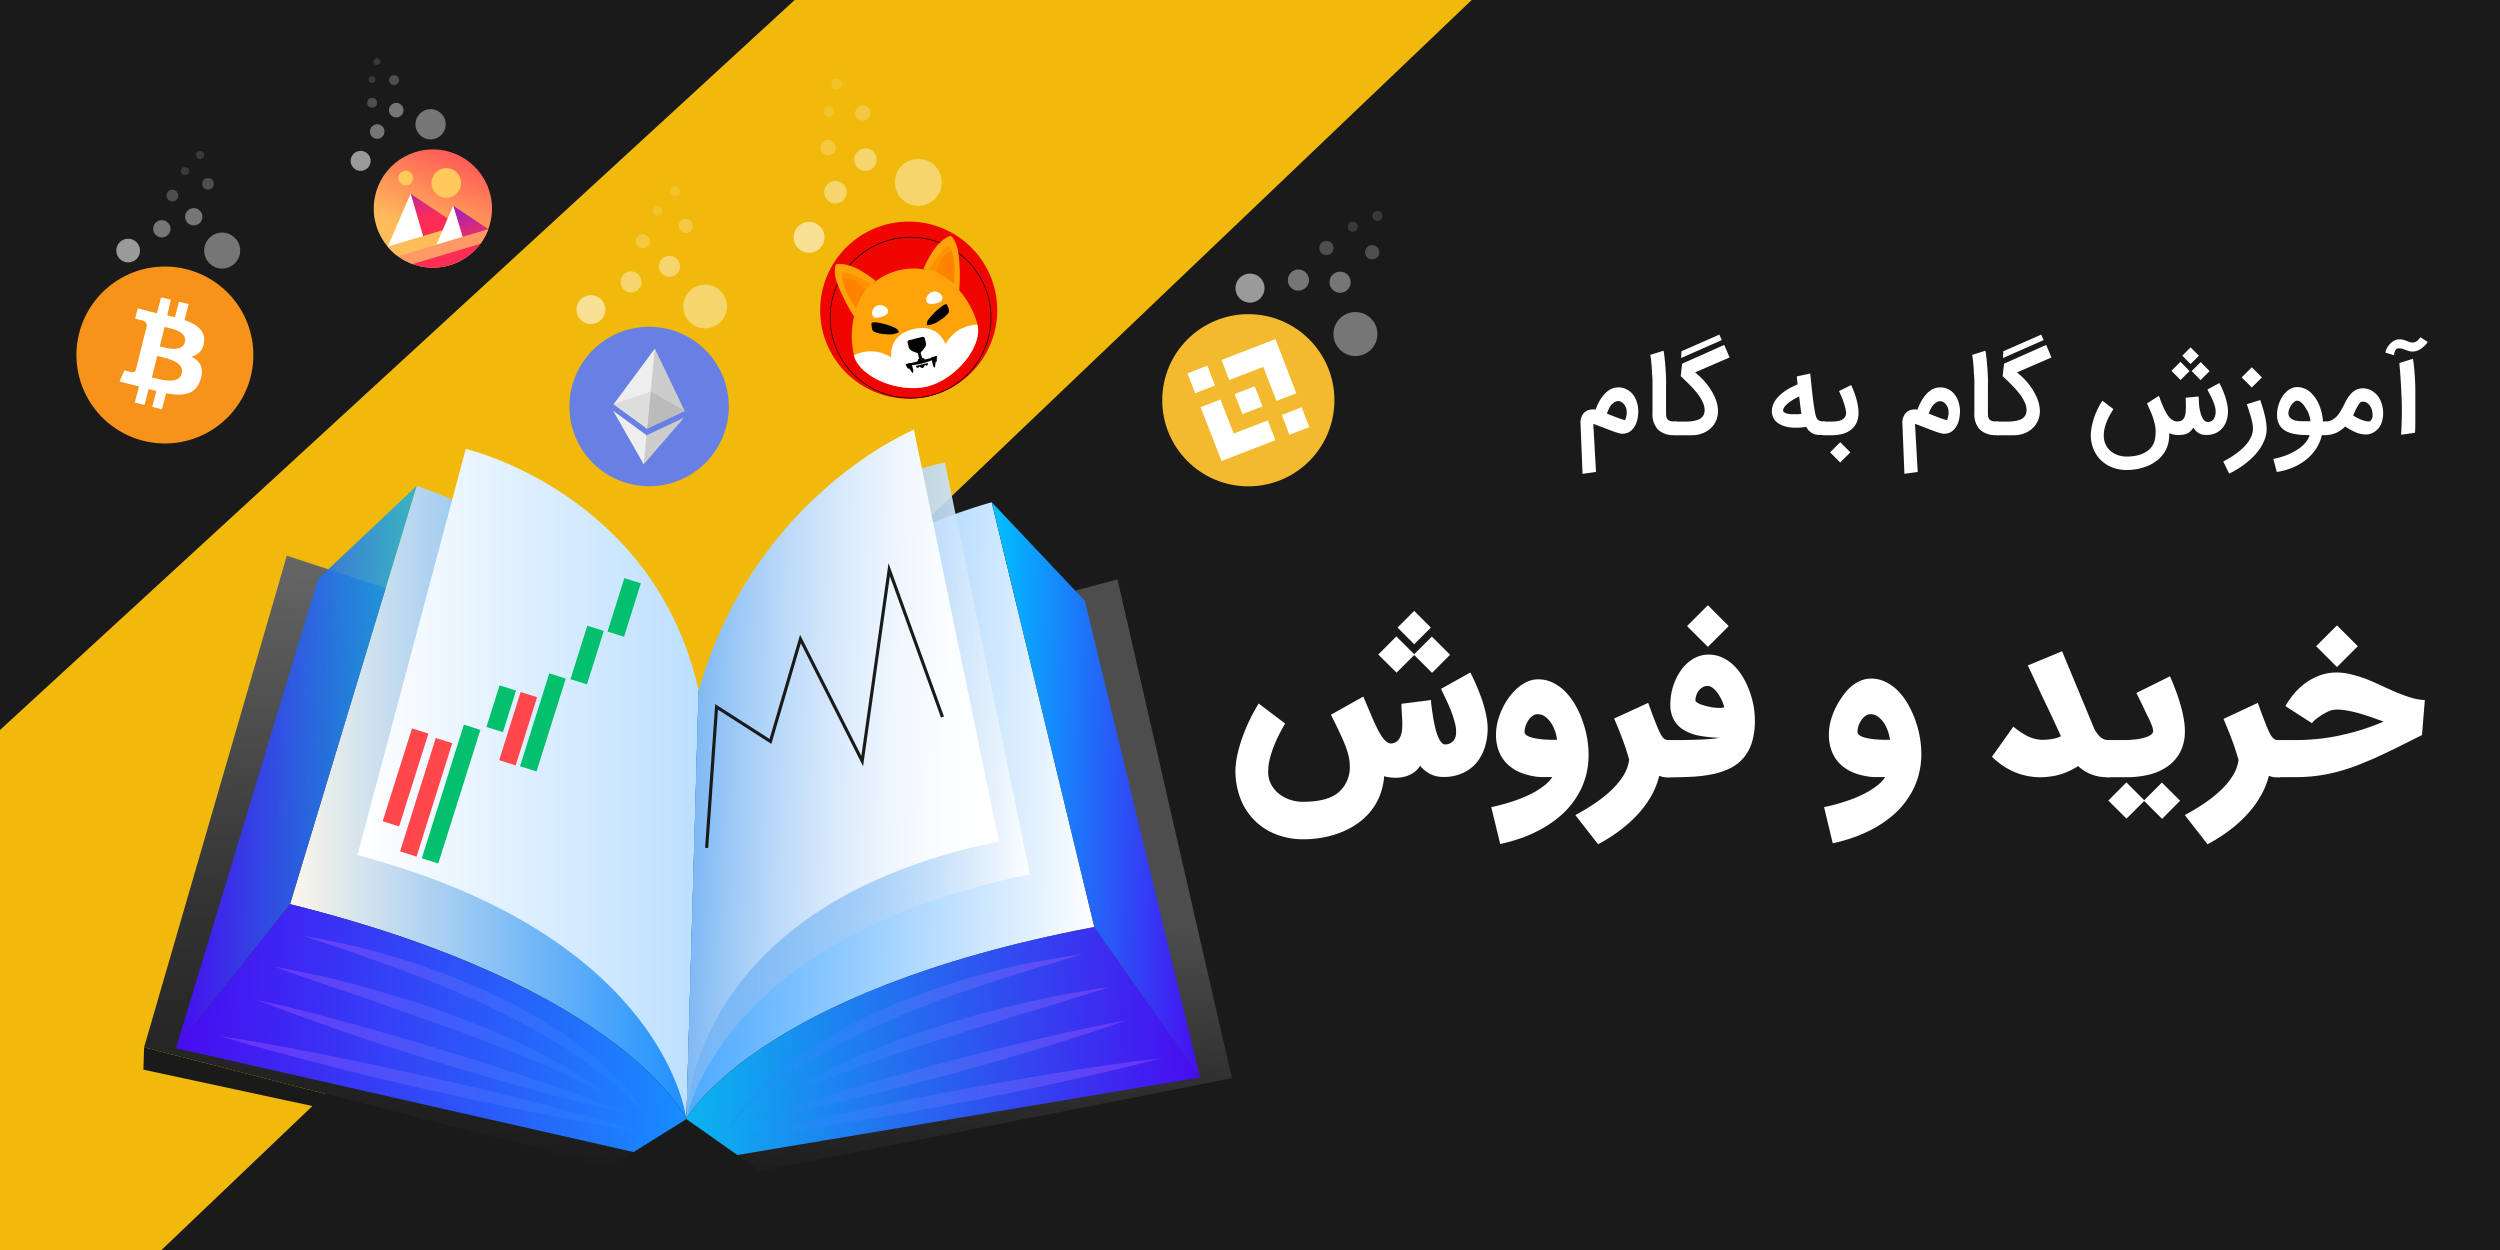 <svg xmlns="http://www.w3.org/2000/svg" xmlns:xlink="http://www.w3.org/1999/xlink" viewBox="0 0 600 300"><defs><style>.cls-1{isolation:isolate;}.cls-2{fill:#f0b90b;}.cls-3{fill:#ef0601;}.cls-4{fill:#fea309;}.cls-5{fill:#fefefe;}.cls-6{fill:#010000;}.cls-7{fill:#fe8300;}.cls-8{fill:#fe9200;}.cls-10,.cls-11,.cls-12,.cls-19,.cls-45,.cls-9{fill:#fff;}.cls-9{opacity:0.56;}.cls-10{opacity:0.4;}.cls-11{opacity:0.23;}.cls-12{opacity:0.14;}.cls-13{fill:#687fe3;}.cls-14{fill:#ccc;}.cls-15{fill:#eee;}.cls-16{fill:#bbb;}.cls-17{fill:#ddd;}.cls-18{fill:#1a1a1a;}.cls-20{fill:url(#linear-gradient);}.cls-21{fill:url(#linear-gradient-2);}.cls-22{fill:url(#linear-gradient-3);}.cls-23{fill:url(#linear-gradient-4);}.cls-24{fill:url(#linear-gradient-5);}.cls-25{fill:url(#linear-gradient-6);}.cls-26{fill:url(#linear-gradient-7);}.cls-27{fill:url(#linear-gradient-8);}.cls-28{fill:url(#linear-gradient-9);}.cls-29{fill:url(#linear-gradient-10);}.cls-30{fill:url(#linear-gradient-11);}.cls-31,.cls-32,.cls-33,.cls-34,.cls-35,.cls-36,.cls-37,.cls-38{opacity:0.3;mix-blend-mode:multiply;}.cls-31{fill:url(#Degradado_sin_nombre_2);}.cls-32{fill:url(#Degradado_sin_nombre_2-2);}.cls-33{fill:url(#Degradado_sin_nombre_2-3);}.cls-34{fill:url(#Degradado_sin_nombre_2-4);}.cls-35{fill:url(#Degradado_sin_nombre_2-5);}.cls-36{fill:url(#Degradado_sin_nombre_2-6);}.cls-37{fill:url(#Degradado_sin_nombre_2-7);}.cls-38{fill:url(#Degradado_sin_nombre_2-8);}.cls-39{fill:#ff474c;}.cls-40{fill:#02c06e;}.cls-41{fill:#f7931a;}.cls-42{fill:#f3ba2f;}.cls-43{fill:url(#linear-gradient-12);}.cls-44,.cls-45,.cls-46,.cls-47,.cls-48,.cls-49{fill-rule:evenodd;}.cls-44{fill:url(#linear-gradient-13);}.cls-46{fill:#fc9965;}.cls-47{fill:#ff2d55;}.cls-48{fill:url(#linear-gradient-14);}.cls-49{fill:#ffbc5b;}.cls-50{fill:#ffc95b;}.cls-51{fill:none;stroke:#1a1a1a;stroke-miterlimit:10;stroke-width:0.76px;}</style><linearGradient id="linear-gradient" x1="717.17" y1="-45.41" x2="717.17" y2="-193.95" gradientTransform="translate(-619.15 307.89) rotate(1.62)" gradientUnits="userSpaceOnUse"><stop offset="0" stop-color="#1a1a1a"/><stop offset="0.44" stop-color="#333"/><stop offset="1" stop-color="#666"/></linearGradient><linearGradient id="linear-gradient-2" x1="69.61" y1="192.59" x2="167.67" y2="192.59" gradientUnits="userSpaceOnUse"><stop offset="0" stop-color="#fdf6ea"/><stop offset="1" stop-color="#178dff"/></linearGradient><linearGradient id="linear-gradient-3" x1="860.43" y1="-101.9" x2="983.36" y2="-101.9" gradientTransform="translate(-820.55 323.38) rotate(1.63)" gradientUnits="userSpaceOnUse"><stop offset="0" stop-color="#480bf0"/><stop offset="1" stop-color="#178dff"/></linearGradient><linearGradient id="linear-gradient-4" x1="85.78" y1="188.15" x2="167.67" y2="188.15" gradientUnits="userSpaceOnUse"><stop offset="0" stop-color="#fff"/><stop offset="1" stop-color="#bcdfff"/></linearGradient><linearGradient id="linear-gradient-5" x1="860.43" y1="-164.62" x2="914.33" y2="-164.62" gradientTransform="translate(-820.55 323.38) rotate(1.63)" gradientUnits="userSpaceOnUse"><stop offset="0" stop-color="#480bf0"/><stop offset="1" stop-color="#0bb3f0" stop-opacity="0.8"/></linearGradient><linearGradient id="linear-gradient-6" x1="847.75" y1="-45.41" x2="847.75" y2="-193.91" gradientTransform="translate(-619.15 307.89) rotate(1.62)" gradientUnits="userSpaceOnUse"><stop offset="0" stop-color="#1a1a1a"/><stop offset="0.44" stop-color="#4d4d4d"/><stop offset="1" stop-color="#4d4d4d"/></linearGradient><linearGradient id="linear-gradient-7" x1="-819.81" y1="-158.46" x2="-723.26" y2="-158.46" gradientTransform="matrix(-1, -0.03, -0.03, 1, -560.58, 331.37)" gradientUnits="userSpaceOnUse"><stop offset="0" stop-color="#fff"/><stop offset="1" stop-color="#4daaff"/></linearGradient><linearGradient id="linear-gradient-8" x1="-846.19" y1="-102.49" x2="-723.26" y2="-102.49" gradientTransform="matrix(-1, -0.03, -0.03, 1, -560.58, 331.37)" gradientUnits="userSpaceOnUse"><stop offset="0" stop-color="#480bf0"/><stop offset="1" stop-color="#0bb3f0"/></linearGradient><linearGradient id="linear-gradient-9" x1="-803.99" y1="-163.06" x2="-723.26" y2="-163.06" gradientTransform="matrix(-1, -0.03, -0.03, 1, -560.58, 331.37)" gradientUnits="userSpaceOnUse"><stop offset="0" stop-color="#fff"/><stop offset="0.12" stop-color="#e7f2fd" stop-opacity="0.96"/><stop offset="0.32" stop-color="#c2defa" stop-opacity="0.9"/><stop offset="0.51" stop-color="#a6cef7" stop-opacity="0.86"/><stop offset="0.7" stop-color="#91c2f5" stop-opacity="0.83"/><stop offset="0.86" stop-color="#84bbf4" stop-opacity="0.81"/><stop offset="1" stop-color="#80b9f4" stop-opacity="0.8"/></linearGradient><linearGradient id="linear-gradient-10" x1="782.45" y1="-144.98" x2="855.53" y2="-144.98" gradientTransform="translate(-619.15 307.89) rotate(1.62)" gradientUnits="userSpaceOnUse"><stop offset="0" stop-color="#80b9f4"/><stop offset="0.11" stop-color="#9ac8f6"/><stop offset="0.29" stop-color="#bedbf9"/><stop offset="0.47" stop-color="#dbebfc"/><stop offset="0.64" stop-color="#eff6fe"/><stop offset="0.82" stop-color="#fbfdff"/><stop offset="1" stop-color="#fff"/></linearGradient><linearGradient id="linear-gradient-11" x1="-846.19" y1="-165.21" x2="-792.3" y2="-165.21" gradientTransform="matrix(-1, -0.03, -0.03, 1, -560.58, 331.37)" gradientUnits="userSpaceOnUse"><stop offset="0" stop-color="#480bf0"/><stop offset="1" stop-color="#00beff"/></linearGradient><linearGradient id="Degradado_sin_nombre_2" x1="52.1" y1="214.34" x2="108.6" y2="214.34" gradientTransform="translate(-53.81 92.14) rotate(-26.88)" gradientUnits="userSpaceOnUse"><stop offset="0" stop-color="#d766ff"/><stop offset="1" stop-color="#178dff"/></linearGradient><linearGradient id="Degradado_sin_nombre_2-2" x1="46.9" y1="213.9" x2="97.65" y2="207.3" xlink:href="#Degradado_sin_nombre_2"/><linearGradient id="Degradado_sin_nombre_2-3" x1="19.2" y1="196.42" x2="109.15" y2="245.28" xlink:href="#Degradado_sin_nombre_2"/><linearGradient id="Degradado_sin_nombre_2-4" x1="35.17" y1="216.35" x2="104.36" y2="216.35" xlink:href="#Degradado_sin_nombre_2"/><linearGradient id="Degradado_sin_nombre_2-5" x1="-349.16" y1="-2.25" x2="-292.66" y2="-2.25" gradientTransform="matrix(-0.88, -0.48, -0.48, 0.88, -64.96, 96.76)" xlink:href="#Degradado_sin_nombre_2"/><linearGradient id="Degradado_sin_nombre_2-6" x1="-354.36" y1="-2.68" x2="-303.61" y2="-9.29" gradientTransform="matrix(-0.88, -0.48, -0.48, 0.88, -64.96, 96.76)" xlink:href="#Degradado_sin_nombre_2"/><linearGradient id="Degradado_sin_nombre_2-7" x1="-382.06" y1="-20.17" x2="-292.11" y2="28.7" gradientTransform="matrix(-0.88, -0.48, -0.48, 0.88, -64.96, 96.76)" xlink:href="#Degradado_sin_nombre_2"/><linearGradient id="Degradado_sin_nombre_2-8" x1="-366.09" y1="-0.24" x2="-296.9" y2="-0.24" gradientTransform="matrix(-0.88, -0.48, -0.48, 0.88, -64.96, 96.76)" xlink:href="#Degradado_sin_nombre_2"/><linearGradient id="linear-gradient-12" x1="-260.02" y1="-786.83" x2="-260.07" y2="-786.77" gradientTransform="translate(189896.18 271798.46) rotate(-16.64) scale(400)" gradientUnits="userSpaceOnUse"><stop offset="0" stop-color="#ff2d55"/><stop offset="1" stop-color="#ffbc5b"/></linearGradient><linearGradient id="linear-gradient-13" x1="-259.07" y1="-787.37" x2="-259.07" y2="-787.3" gradientTransform="matrix(119.76, -35.8, 42.96, 143.72, 64953.88, 103928.94)" gradientUnits="userSpaceOnUse"><stop offset="0" stop-color="#a524b3"/><stop offset="1" stop-color="#ff2d55"/></linearGradient><linearGradient id="linear-gradient-14" x1="-259.67" y1="-788.18" x2="-259.67" y2="-788.1" gradientTransform="matrix(87.86, -26.26, 31.5, 105.39, 47755.37, 76296.98)" xlink:href="#linear-gradient-13"/></defs><g class="cls-1"><g id="Layer_1" data-name="Layer 1"><rect class="cls-2" width="600" height="300"/><circle class="cls-3" cx="218.09" cy="74.43" r="21.25"/><circle class="cls-3" cx="218.54" cy="76.24" r="19.39"/><path d="M213.9,57.6A19.2,19.2,0,0,1,235,86.14a19.14,19.14,0,0,1-11.82,8.74,19.22,19.22,0,0,1-23.63-21.62A19.28,19.28,0,0,1,207,60.87a18.93,18.93,0,0,1,6.9-3.27m-.05-.17a19.38,19.38,0,1,0,23.5,14.13,19.38,19.38,0,0,0-23.5-14.13Z"/><path class="cls-4" d="M222.56,92.75c-6.75,1.68-16.29-2.19-17.6-7.47A20.67,20.67,0,0,1,206.83,71a15.08,15.08,0,0,1,19.44-4.83,20.71,20.71,0,0,1,8.33,11.7C235.91,83.18,229.3,91.08,222.56,92.75Z"/><path class="cls-5" d="M222.56,92.75c6.74-1.67,13.35-9.57,12-14.85A9.54,9.54,0,0,0,230,79.27a9.69,9.69,0,0,0-3.1,3.32s-1.59-5.12-7.78-3.58-5.19,6.81-5.19,6.81a8.9,8.9,0,0,0-9-.54C206.27,90.56,215.81,94.43,222.56,92.75Z"/><path class="cls-6" d="M224.62,85.46l-1,.26a.15.15,0,0,0-.11.08l0,.06a.15.15,0,0,1-.11.08l-1.21.3c-.36.09-.47-.28-.63-.34a.8.8,0,0,0-.27,0l-.33-1.29c.48-.58,1.47-1.45,1.27-2.24l-.29-1.16a.47.47,0,0,0-.58-.35l-3.2.79a.49.49,0,0,0-.35.58l.3,1.17c.19.79,1.47,1.09,2.17,1.38l.32,1.29a.69.69,0,0,0-.24.14c-.12.12,0,.51-.4.6l-1.21.3a.23.23,0,0,1-.14,0l-.06,0a.22.22,0,0,0-.14,0l-1,.26a.09.09,0,0,0-.06.13l.5.9a.13.13,0,0,0,.14.06l.1,0a.13.13,0,0,1,.13,0l.78,1.07s.12,0,.18-.36a1.39,1.39,0,0,0,0-.35c-.08-.35-.22-.85-.28-1.07a.09.09,0,0,1,.08-.12,16.13,16.13,0,0,0,2.32-.39,18.09,18.09,0,0,0,2.23-.74.09.09,0,0,1,.13.07c.05.22.15.73.26,1.07a1.39,1.39,0,0,0,.12.33c.2.25.33.24.33.24l.19-1.32a.11.11,0,0,1,.09-.1l.1,0a.12.12,0,0,0,.09-.11l0-1A.09.09,0,0,0,224.62,85.46Z"/><path class="cls-6" d="M222.53,87.15l-1.29.32-1.29.32c-.18,0-.07.32,0,.37s.35.17.45.11.17-.27.26-.29.48.43.79.35.36-.64.54-.68.26.13.36.14.3-.22.35-.32S222.7,87.11,222.53,87.15Z"/><path class="cls-4" d="M221.64,64.51a28.76,28.76,0,0,1,2.54-4.64c2.11-2.89,4-3.28,4-3.28s1.32.9,1.83,4.06a42.62,42.62,0,0,1,.2,9.06"/><path class="cls-7" d="M228.34,60.13a3.89,3.89,0,0,1,.21.53,10,10,0,0,1,.41,2,22.38,22.38,0,0,1,.08,3.66c0,.63-.08,1.26-.12,1.92a17,17,0,0,0-4.18-2.94c.07-.28.13-.56.21-.83a9.75,9.75,0,0,1,.85-2.09A5.43,5.43,0,0,1,226.89,61,3.66,3.66,0,0,1,228.34,60.13Z"/><path class="cls-8" d="M228.34,60.13a3.83,3.83,0,0,0-1.45.86,5.38,5.38,0,0,0-1.09,1.42A10,10,0,0,0,225,64.5c-.08.28-.14.56-.21.84l-1.71-.7c-.07,0-.08-.06,0-.12.42-.67.81-1.35,1.26-2s1-1.31,1.51-1.93A8,8,0,0,1,227.57,59a.07.07,0,0,1,.09,0A3.61,3.61,0,0,1,228.34,60.13Z"/><path class="cls-4" d="M210.12,67.38a28.65,28.65,0,0,0-4.41-2.91c-3.22-1.57-5.09-1-5.09-1s-.75,1.41.28,4.44A42.77,42.77,0,0,0,205,76"/><path class="cls-7" d="M203.83,66.72a5.54,5.54,0,0,1,1.64.75,9.51,9.51,0,0,1,1.72,1.45c.21.2.4.42.59.63a16.63,16.63,0,0,0-2.32,4.56c-.35-.56-.69-1.1-1-1.64a23.29,23.29,0,0,1-1.65-3.27,10.46,10.46,0,0,1-.58-2,5.54,5.54,0,0,1-.07-.57A3.81,3.81,0,0,1,203.83,66.72Z"/><path class="cls-8" d="M202.23,65.35a.08.08,0,0,1,.08,0,7.76,7.76,0,0,1,2.33.54c.76.3,1.51.63,2.24,1s1.37.78,2.05,1.17c.06,0,.08.06,0,.13l-1.17,1.41-.59-.64a9.94,9.94,0,0,0-1.72-1.45,5.52,5.52,0,0,0-1.64-.74,3.81,3.81,0,0,0-1.68-.08A3.34,3.34,0,0,1,202.23,65.35Z"/><path class="cls-6" d="M222.66,78.06a.2.2,0,0,1-.2-.18,1.55,1.55,0,0,1,.31-1.13,15.35,15.35,0,0,1,3.55-3.43A3.6,3.6,0,0,1,227,73a.2.2,0,0,1,.23.09,3.69,3.69,0,0,1,.4.89c.21.67.14.83.14.83s-.3.93-2.34,2.16A5.55,5.55,0,0,1,222.66,78.06Z"/><path class="cls-6" d="M215.58,79.83a.21.21,0,0,0,.09-.26,1.59,1.59,0,0,0-.8-.85,15.27,15.27,0,0,0-4.75-1.37,3.29,3.29,0,0,0-.78.07.2.2,0,0,0-.17.18,4.24,4.24,0,0,0,.07,1c.13.7.27.81.27.81s.7.68,3.07.8A5.72,5.72,0,0,0,215.58,79.83Z"/><path class="cls-5" d="M222.76,72.79c.56.41,3,0,3.29-.73.59-1.28-1.09-2.35-2.18-2.07S221.57,71.92,222.76,72.79Z"/><path class="cls-5" d="M213,75.22c-.3.62-2.64,1.36-3.24.9-1.12-.86-.14-2.59.95-2.86S213.66,73.89,213,75.22Z"/><circle class="cls-9" cx="194.18" cy="56.95" r="3.71"/><circle class="cls-10" cx="220.39" cy="43.75" r="5.62"/><circle class="cls-10" cx="200.5" cy="46.14" r="2.71"/><circle class="cls-10" cx="207.71" cy="38.3" r="2.71"/><circle class="cls-11" cx="198.78" cy="35.4" r="1.83"/><circle class="cls-11" cx="207.07" cy="27.12" r="1.83"/><circle class="cls-12" cx="198.87" cy="26.77" r="1.27"/><circle class="cls-12" cx="200.79" cy="20.16" r="1.27"/><g id="Group_113" data-name="Group 113"><g id="Group_102" data-name="Group 102"><circle id="Ellipse_23" data-name="Ellipse 23" class="cls-13" cx="155.79" cy="97.56" r="19.13"/><g id="Layer_1-2" data-name="Layer 1"><g id="_1421394342400" data-name=" 1421394342400"><g id="Group_101" data-name="Group 101"><path id="Path_2619" data-name="Path 2619" class="cls-14" d="M157.16,83.67l-.25.61-1.77,18.36.18.21,9-4.22Z"/><path id="Path_2620" data-name="Path 2620" class="cls-15" d="M157.16,83.67,147.28,97l8,5.86Z"/><path id="Path_2621" data-name="Path 2621" class="cls-14" d="M155.16,104.46l-.12.12-.63,6.54.08.32,9.68-11.19Z"/><path id="Path_2622" data-name="Path 2622" class="cls-15" d="M154.49,111.44l.67-7-8-5.85Z"/><path id="Path_2623" data-name="Path 2623" class="cls-16" d="M155.31,102.85l9-4.22-8.15-4.69Z"/><path id="Path_2624" data-name="Path 2624" class="cls-17" d="M147.28,97l8,5.86.86-8.91Z"/></g></g></g></g></g><circle class="cls-9" cx="141.81" cy="74.3" r="3.47"/><circle class="cls-10" cx="169.23" cy="73.56" r="5.25"/><circle class="cls-10" cx="151.46" cy="67.67" r="2.53"/><circle class="cls-10" cx="160.68" cy="63.91" r="2.53"/><circle class="cls-11" cx="154.28" cy="57.91" r="1.71"/><circle class="cls-11" cx="164.58" cy="54.21" r="1.71"/><circle class="cls-12" cx="157.8" cy="50.65" r="1.19"/><circle class="cls-12" cx="162.05" cy="45.82" r="1.19"/><polygon class="cls-18" points="190.72 0 0 175.2 0 0 190.72 0"/><polygon class="cls-18" points="353.21 0 38.76 300 600 300 600 0 353.21 0"/><path class="cls-19" d="M379.81,113.72l-.49-12.15c0-.06,0-.19,0-.4a2.57,2.57,0,0,1,.12-.72,3.93,3.93,0,0,1,.35-.85,2.56,2.56,0,0,1,.69-.79,2.15,2.15,0,0,1,.46-.29,3.18,3.18,0,0,1,.64-.19,5.35,5.35,0,0,1,.7-.07,2.56,2.56,0,0,1,.64.07c.16-.4.33-.82.53-1.25a11.38,11.38,0,0,1,.67-1.24,9.27,9.27,0,0,1,.83-1.12,5.72,5.72,0,0,1,1-.92,3.93,3.93,0,0,1,1.14-.61,3.53,3.53,0,0,1,1.23-.21h.08a4.1,4.1,0,0,1,2.07.51A4.48,4.48,0,0,1,392,94.8a5.94,5.94,0,0,1,.89,1.86,7.59,7.59,0,0,1,.3,2.12,10.75,10.75,0,0,1-.17,1.63,6.6,6.6,0,0,1-.52,1.61,4.59,4.59,0,0,1-1,1.3,2.72,2.72,0,0,1-1.44.7,1.11,1.11,0,0,1-.43.07,5.07,5.07,0,0,1-.54,0,7.37,7.37,0,0,1-1-.26c-.44-.13-.92-.3-1.43-.49l-1.52-.58-1.48-.57c-.47-.18-.89-.34-1.27-.45l.65,11.52ZM386.2,98q-.17.32-.3.63l-.26.61,1,.42,1.18.46c.4.15.8.3,1.19.43a8.84,8.84,0,0,0,1,.29,1.71,1.71,0,0,0,.17-.4,4.58,4.58,0,0,0,.14-.53,4.85,4.85,0,0,0,.09-.55,4.4,4.4,0,0,0,0-.48,2.76,2.76,0,0,0-.19-1.05,3.06,3.06,0,0,0-.49-.85,2.78,2.78,0,0,0-.69-.56,1.59,1.59,0,0,0-.7-.16h-.09a1.87,1.87,0,0,0-.42.11,2.65,2.65,0,0,0-.56.31,3.48,3.48,0,0,0-.59.53A3.09,3.09,0,0,0,386.2,98Z"/><path class="cls-19" d="M402.37,104.43h-.51a5.37,5.37,0,0,1-3.91-1.3,5.25,5.25,0,0,1-1.35-3.91c0-.27,0-.72,0-1.34s0-1.38,0-2.28c0-.53,0-1.11,0-1.72s0-1.24,0-1.88,0-1.28-.07-1.92-.07-1.26-.11-1.85-.09-1.16-.15-1.68-.13-1-.2-1.38l3.18-1c.1.49.18,1.09.26,1.8s.14,1.46.2,2.26.11,1.63.14,2.46,0,1.62,0,2.36c0,.45,0,.92,0,1.43s0,.94,0,1.32,0,.63,0,.91,0,.56,0,.82,0,.52,0,.78v1a3.35,3.35,0,0,0,.09.81,1.33,1.33,0,0,0,.34.59,1.39,1.39,0,0,0,.62.34,3.72,3.72,0,0,0,.87.1h.57Z"/><path class="cls-19" d="M401.86,101.18h2.88q.66,0,1.29-.09a7.25,7.25,0,0,0,1.18-.25,3.07,3.07,0,0,0,1-.47,2.2,2.2,0,0,0,.66-.79,2.6,2.6,0,0,0,.24-1.17,4.42,4.42,0,0,0-.45-1.88,10.26,10.26,0,0,0-1.22-2,21.76,21.76,0,0,0-1.82-2.07c-.7-.72-1.45-1.44-2.25-2.18l.34-3,10.11-4.5,1.28,3-8.28,3.59c.38.32.76.66,1.14,1s.76.75,1.15,1.18a16.33,16.33,0,0,1,1.49,2,13.63,13.63,0,0,1,1,1.88,10.21,10.21,0,0,1,.55,1.71,7.56,7.56,0,0,1,.17,1.49,5.54,5.54,0,0,1-1.86,4.25,6.17,6.17,0,0,1-2,1.17,6.93,6.93,0,0,1-2.36.41h-4.23Zm11.36-19.56-9.75,4.3.08-1.62,9.1-4Z"/><path class="cls-19" d="M430.86,102.65a10.2,10.2,0,0,1-1.35-.09,6.82,6.82,0,0,1-2.47-.8,3.87,3.87,0,0,1-.94-.76,3.46,3.46,0,0,1-.85-2.35,4,4,0,0,1,.28-1.5,5.16,5.16,0,0,1,.75-1.33,7,7,0,0,1,1.09-1.16,11.37,11.37,0,0,1,1.31-1,13.74,13.74,0,0,1,1.39-.79c.47-.23.91-.43,1.34-.6l-.17-1.93,3.22-.69c0,.08,0,.24.05.5s.06.57.09.92.08.74.12,1.14.09.78.12,1.13.07.66.1.92,0,.41.05.47c.13,1.09.24,2,.35,2.66s.2,1.23.27,1.63a6.87,6.87,0,0,0,.2.85l.12.33a2,2,0,0,0,.29.46,1.33,1.33,0,0,0,.38.29,1.9,1.9,0,0,0,.51.15,4.65,4.65,0,0,0,.69.05h.25v3.25h-.25l-1.27,0a4.71,4.71,0,0,1-1.13-.22,3.27,3.27,0,0,1-1-.58,3.93,3.93,0,0,1-.91-1.14c-.49.07-.94.12-1.36.15S431.27,102.65,430.86,102.65Zm1.48-3.34c0-.23-.09-.5-.13-.81s-.09-.66-.13-1-.09-.75-.13-1.14l-.15-1.2a6.94,6.94,0,0,0-.73.36,9,9,0,0,0-.84.48c-.29.18-.57.37-.85.58a6.63,6.63,0,0,0-.73.63,3.67,3.67,0,0,0-.51.66,1.25,1.25,0,0,0-.2.63.55.55,0,0,0,.28.47,2.38,2.38,0,0,0,.7.29,6.45,6.45,0,0,0,.93.15c.33,0,.64,0,.94,0s.54,0,.81,0Z"/><path class="cls-19" d="M437.54,101.18h2c.4,0,.81,0,1.23-.07a4.35,4.35,0,0,0,1.13-.29,2.06,2.06,0,0,0,.83-.65,1.75,1.75,0,0,0,.33-1.11,4.64,4.64,0,0,0-.14-.93c-.09-.4-.22-.84-.37-1.32s-.33-1-.54-1.5-.43-1-.65-1.45l2.93-1.45c.21.49.42,1,.64,1.54s.4,1.1.56,1.67a15.26,15.26,0,0,1,.4,1.72,9.91,9.91,0,0,1,.15,1.69,5.76,5.76,0,0,1-.48,2.45,4.34,4.34,0,0,1-1.35,1.67,5.7,5.7,0,0,1-2.06,1,10.39,10.39,0,0,1-2.64.31h-2Zm6.55,7.38L441.65,111l-2.43-2.44,2.43-2.43Z"/><path class="cls-19" d="M457.06,113.72l-.49-12.15c0-.06,0-.19,0-.4a2.57,2.57,0,0,1,.12-.72,3.93,3.93,0,0,1,.35-.85,2.56,2.56,0,0,1,.69-.79,2.15,2.15,0,0,1,.46-.29,3.18,3.18,0,0,1,.64-.19,5.35,5.35,0,0,1,.7-.07,2.56,2.56,0,0,1,.64.07c.16-.4.33-.82.53-1.25a11.38,11.38,0,0,1,.67-1.24,9.27,9.27,0,0,1,.83-1.12,5.72,5.72,0,0,1,1-.92,3.93,3.93,0,0,1,1.14-.61,3.53,3.53,0,0,1,1.23-.21h.08a4.1,4.1,0,0,1,2.07.51,4.48,4.48,0,0,1,1.49,1.31,5.94,5.94,0,0,1,.89,1.86,7.59,7.59,0,0,1,.3,2.12,10.75,10.75,0,0,1-.17,1.63,6.6,6.6,0,0,1-.52,1.61,4.59,4.59,0,0,1-1,1.3,2.72,2.72,0,0,1-1.44.7,1.11,1.11,0,0,1-.43.07,5.07,5.07,0,0,1-.54,0,7.37,7.37,0,0,1-1-.26c-.44-.13-.92-.3-1.43-.49l-1.52-.58-1.48-.57c-.47-.18-.89-.34-1.27-.45l.65,11.52ZM463.45,98q-.17.32-.3.63l-.26.61,1,.42,1.18.46c.4.15.8.3,1.19.43a8.84,8.84,0,0,0,1,.29,1.71,1.71,0,0,0,.17-.4,4.58,4.58,0,0,0,.14-.53,4.85,4.85,0,0,0,.09-.55,4.4,4.4,0,0,0,0-.48,2.76,2.76,0,0,0-.19-1.05A3.06,3.06,0,0,0,467,97a2.78,2.78,0,0,0-.69-.56,1.59,1.59,0,0,0-.7-.16h-.09a1.87,1.87,0,0,0-.42.11,2.65,2.65,0,0,0-.56.31,3.48,3.48,0,0,0-.59.53A3.09,3.09,0,0,0,463.45,98Z"/><path class="cls-19" d="M479.62,104.43h-.51a5.37,5.37,0,0,1-3.91-1.3,5.25,5.25,0,0,1-1.35-3.91c0-.27,0-.72,0-1.34s0-1.38,0-2.28c0-.53,0-1.11,0-1.72s0-1.24,0-1.88,0-1.28-.07-1.92-.07-1.26-.11-1.85-.09-1.16-.15-1.68-.13-1-.2-1.38l3.18-1c.1.49.18,1.09.26,1.8s.14,1.46.2,2.26.11,1.63.14,2.46,0,1.62,0,2.36c0,.45,0,.92,0,1.43s0,.94,0,1.32,0,.63,0,.91,0,.56,0,.82,0,.52,0,.78v1a3.35,3.35,0,0,0,.09.81,1.33,1.33,0,0,0,.34.59,1.39,1.39,0,0,0,.62.34,3.72,3.72,0,0,0,.87.1h.57Z"/><path class="cls-19" d="M479.11,101.18H482q.66,0,1.29-.09a7.48,7.48,0,0,0,1.18-.25,3.07,3.07,0,0,0,1-.47,2.31,2.31,0,0,0,.66-.79,2.6,2.6,0,0,0,.24-1.17,4.42,4.42,0,0,0-.45-1.88,10.26,10.26,0,0,0-1.22-2,21.76,21.76,0,0,0-1.82-2.07c-.7-.72-1.45-1.44-2.25-2.18l.34-3,10.11-4.5,1.28,3-8.28,3.59c.38.32.76.66,1.14,1s.76.75,1.15,1.18a15.22,15.22,0,0,1,1.48,2,12.72,12.72,0,0,1,1,1.88,9.29,9.29,0,0,1,.54,1.71,6.93,6.93,0,0,1,.18,1.49,5.63,5.63,0,0,1-1.86,4.25,6.28,6.28,0,0,1-2,1.17,6.93,6.93,0,0,1-2.36.41h-4.23Zm11.36-19.56-9.75,4.3.08-1.62,9.1-4Z"/><path class="cls-19" d="M532.64,91.93l.26.5c.13.24.26.53.42.88s.31.73.47,1.16a13.54,13.54,0,0,1,.45,1.36,13.15,13.15,0,0,1,.34,1.47,8.3,8.3,0,0,1,.13,1.48,6.79,6.79,0,0,1-.35,2.19,5,5,0,0,1-1,1.78,4.56,4.56,0,0,1-1.6,1.2,5.16,5.16,0,0,1-2.21.44,4.15,4.15,0,0,1-1.1-.13,3.21,3.21,0,0,1-.86-.38,3,3,0,0,1-.67-.56,3.8,3.8,0,0,1-.5-.69q-.28.39-.57.72a3.18,3.18,0,0,1-.69.57,3.84,3.84,0,0,1-1,.36,6.67,6.67,0,0,1-1.36.12,4.84,4.84,0,0,1-1.27-.14,4.69,4.69,0,0,1-.92-.31c0,.17,0,.34,0,.51a8.14,8.14,0,0,1-.35,2.37,7.12,7.12,0,0,1-1.05,2.12,8.15,8.15,0,0,1-1.71,1.71,9.63,9.63,0,0,1-2.15,1.2,13,13,0,0,1-2.42.71,14.52,14.52,0,0,1-2.53.23,9.39,9.39,0,0,1-3.44-.61,8.22,8.22,0,0,1-2.72-1.73,7.77,7.77,0,0,1-1.8-2.67,9,9,0,0,1-.65-3.45,12.5,12.5,0,0,1,.29-2.24,16.45,16.45,0,0,1,.63-2.21,18.42,18.42,0,0,1,.87-2,14.89,14.89,0,0,1,1-1.71l2.63,2c-.3.47-.58,1-.86,1.47s-.52,1-.74,1.56a11.7,11.7,0,0,0-.51,1.62,7.17,7.17,0,0,0-.19,1.66v.19a4.71,4.71,0,0,0,1.46,3.4,5.25,5.25,0,0,0,1.75,1.09,6.06,6.06,0,0,0,2.26.4,11.07,11.07,0,0,0,2.48-.25,6.93,6.93,0,0,0,1.94-.73,5.05,5.05,0,0,0,1.4-1.11,4.44,4.44,0,0,0,.82-1.43,7.62,7.62,0,0,0,.33-2.2c0-.05,0-.28,0-.69a8.76,8.76,0,0,0-.3-1.76,15.87,15.87,0,0,0-.76-2.3c-.33-.76-.67-1.52-1-2.28L518.13,95c.12.31.26.68.42,1.12s.35.9.55,1.37a13.12,13.12,0,0,0,.69,1.41,6.82,6.82,0,0,0,.82,1.22,3.29,3.29,0,0,0,1,.8,1.5,1.5,0,0,0,.79.22,1.24,1.24,0,0,0,.33,0,1.58,1.58,0,0,0,1-.32,2,2,0,0,0,.58-.79,4.09,4.09,0,0,0,.26-1.12c0-.42.05-.85.05-1.3l-.06-2.15,3.11-.31.08,1.49q0,.3.06.75c0,.31.09.63.16,1a10.26,10.26,0,0,0,.25,1,4.4,4.4,0,0,0,.38.93,2.47,2.47,0,0,0,.53.68,1,1,0,0,0,.69.26,1.67,1.67,0,0,0,1.46-.67,3.39,3.39,0,0,0,.47-1.94,4,4,0,0,0-.16-1.07,9.3,9.3,0,0,0-.43-1.25c-.18-.44-.39-.9-.64-1.38s-.49-1-.76-1.46Zm-7.15-2.88-2.16,2.16L521.15,89l2.16-2.17Zm-1.75-3.68,2-2,2,2-2,2Zm6.55,3.69-2.16,2.17L526,89.05l2.16-2.16Z"/><path class="cls-19" d="M542.46,96c.17.54.35,1.09.53,1.67s.35,1.17.5,1.76.26,1.19.36,1.77a11.52,11.52,0,0,1,.14,1.73,7.26,7.26,0,0,1-.35,2.22,10,10,0,0,1-1,2.1,12.55,12.55,0,0,1-1.46,1.93,17.62,17.62,0,0,1-1.83,1.72,21.18,21.18,0,0,1-2.1,1.52,24.84,24.84,0,0,1-2.24,1.25l-1.44-2.91a19.25,19.25,0,0,0,1.77-1,17,17,0,0,0,1.67-1.15,15.47,15.47,0,0,0,1.48-1.28,10,10,0,0,0,1.17-1.4,7.28,7.28,0,0,0,.77-1.49,4.59,4.59,0,0,0,.28-1.53,7.54,7.54,0,0,0-.17-1.53c-.11-.53-.24-1.06-.4-1.58s-.32-1-.48-1.51-.31-.91-.42-1.28Zm.4-5.41L540.42,93,538,90.57l2.43-2.43Z"/><path class="cls-19" d="M545.6,110.15a18.61,18.61,0,0,0,3.37-1,13.26,13.26,0,0,0,2.61-1.38,8.19,8.19,0,0,0,1.8-1.62,4.71,4.71,0,0,0,.92-1.73q-1,0-2-.06a14.59,14.59,0,0,1-1.84-.25,7.5,7.5,0,0,1-1.6-.52,4.1,4.1,0,0,1-1.26-.89,3.87,3.87,0,0,1-.82-1.34,5.31,5.31,0,0,1-.29-1.88,7.54,7.54,0,0,1,.15-1.46,8.87,8.87,0,0,1,.44-1.5,8.13,8.13,0,0,1,.7-1.38,5.75,5.75,0,0,1,1-1.16,4.31,4.31,0,0,1,1.2-.79,3.42,3.42,0,0,1,1.43-.29A4.82,4.82,0,0,1,555,94.66a8.26,8.26,0,0,1,1,1.33,10.42,10.42,0,0,1,.75,1.58,12.21,12.21,0,0,1,.51,1.75,11.26,11.26,0,0,1,.25,1.86h.85v3.25h-1.12a9.91,9.91,0,0,1-1.46,3.39,11.59,11.59,0,0,1-2.47,2.62,13.68,13.68,0,0,1-3.21,1.84,17,17,0,0,1-3.67,1Zm5.77-14a1.26,1.26,0,0,0-.71.28,3.2,3.2,0,0,0-.7.72,4.53,4.53,0,0,0-.53,1,2.84,2.84,0,0,0-.21,1,1.46,1.46,0,0,0,.25.89,1.73,1.73,0,0,0,.63.57,3,3,0,0,0,.88.33,6.67,6.67,0,0,0,1,.14l.59,0,.65,0h1.29a5.77,5.77,0,0,0-.18-1,10.57,10.57,0,0,0-.38-1.12A9.62,9.62,0,0,0,553.4,98a5.22,5.22,0,0,0-.63-.91,3.2,3.2,0,0,0-.69-.65A1.29,1.29,0,0,0,551.37,96.17Z"/><path class="cls-19" d="M558,101.18a3.54,3.54,0,0,0,1.61-.35,4.33,4.33,0,0,0,1.21-.91,6.63,6.63,0,0,0,.93-1.26c.27-.46.52-.93.76-1.39s.49-1,.77-1.47a7.9,7.9,0,0,1,.95-1.3,4.8,4.8,0,0,1,1.22-.94,3.39,3.39,0,0,1,1.59-.36,4.29,4.29,0,0,1,1.5.25,4.11,4.11,0,0,1,1.21.68,5.12,5.12,0,0,1,1,1,5.78,5.78,0,0,1,.67,1.25,6.52,6.52,0,0,1,.4,1.37,7.66,7.66,0,0,1,.14,1.41,7.38,7.38,0,0,1-.11,1.26,6.62,6.62,0,0,1-.32,1.18,4.63,4.63,0,0,1-.63,1.11,4.16,4.16,0,0,1-.89.84,3.84,3.84,0,0,1-2.26.73,5,5,0,0,1-1.12-.13,9.11,9.11,0,0,1-1.2-.36l-.6-.28c-.22-.1-.44-.22-.67-.34l-.68-.41a6.24,6.24,0,0,1-.63-.41,7.87,7.87,0,0,1-2.15,1.53,6.33,6.33,0,0,1-2.65.53h-.26v-3.25Zm6.71-1.49c.22.15.51.32.85.51a9.72,9.72,0,0,0,1.08.51,6.92,6.92,0,0,0,1.1.34,2.36,2.36,0,0,0,.56.08,1.38,1.38,0,0,0,.37,0,.66.66,0,0,0,.27-.16,1.3,1.3,0,0,0,.27-.36,3.06,3.06,0,0,0,.2-.54,3.15,3.15,0,0,0,0-.56v-.12a3.52,3.52,0,0,0-.2-1.15,3.48,3.48,0,0,0-.54-1,2.5,2.5,0,0,0-.81-.68,1.62,1.62,0,0,0-.69-.15l-.37,0a.79.79,0,0,0-.35.2,3.17,3.17,0,0,0-.41.53c-.16.25-.35.59-.57,1S565.07,99.05,564.75,99.69Z"/><path class="cls-19" d="M572.49,84.62a3.85,3.85,0,0,1,.45-1.21,4.27,4.27,0,0,1,.79-1,3.49,3.49,0,0,1,1-.71,2.63,2.63,0,0,1,1.13-.26,3.78,3.78,0,0,1,1.06.14,6.83,6.83,0,0,1,.87.32,4.27,4.27,0,0,0,1,.29l.32,0a1.72,1.72,0,0,0,.51-.09,1.9,1.9,0,0,0,.6-.38,5.58,5.58,0,0,0,.69-.78l1.74,1.12a1.12,1.12,0,0,1-.14.21,4.4,4.4,0,0,1-.35.44,6.86,6.86,0,0,1-.54.54,5.7,5.7,0,0,1-.71.53,4.17,4.17,0,0,1-.85.41,3.09,3.09,0,0,1-1,.18H579a2.93,2.93,0,0,1-.86-.12c-.27-.08-.53-.17-.8-.27s-.53-.2-.8-.28a3,3,0,0,0-.8-.1h-.1a.69.69,0,0,0-.53.21,1.36,1.36,0,0,0-.32.46,2.69,2.69,0,0,0-.17.55,3.26,3.26,0,0,1-.11.43Zm6.63,1.48c.18,1.26.32,2.54.41,3.84s.15,2.63.15,4c0,1.09,0,2.11,0,3.07s0,2,0,3.28,0,2.42-.08,3.56l-3.33.49c.09-1.74.15-3.37.17-4.86,0-.38,0-.75,0-1.11,0-1.08,0-2.1-.07-3.06q-.21-5.11-.53-8.18Z"/><path class="cls-19" d="M352.89,161.4c.16.31.38.75.64,1.31s.55,1.19.86,1.91.62,1.5.94,2.35.6,1.71.85,2.6a25.47,25.47,0,0,1,.62,2.72,15.33,15.33,0,0,1,.24,2.64,15.12,15.12,0,0,1-.72,4.52,10.89,10.89,0,0,1-2,3.66,9.58,9.58,0,0,1-3.33,2.46,11,11,0,0,1-4.6.9,7.48,7.48,0,0,1-1.84-.22,7.23,7.23,0,0,1-1.5-.6,7.81,7.81,0,0,1-1.24-.86,10,10,0,0,1-1-1,4.93,4.93,0,0,1-1.59,1.68,7.09,7.09,0,0,1-2.16.94,8.54,8.54,0,0,1-2.44.25,10.63,10.63,0,0,1-2.43-.36,15.47,15.47,0,0,1-1.07,4.72,14.49,14.49,0,0,1-2.26,3.81,15.71,15.71,0,0,1-3.22,2.92,19.07,19.07,0,0,1-3.9,2.05,23.32,23.32,0,0,1-4.35,1.22,25.67,25.67,0,0,1-4.52.41,17.82,17.82,0,0,1-6.66-1.21,14.78,14.78,0,0,1-8.53-8.64,18.68,18.68,0,0,1-1.18-6.75,21.67,21.67,0,0,1,.56-4.09,36.59,36.59,0,0,1,1.28-4.23,42.06,42.06,0,0,1,1.75-4.06,38.8,38.8,0,0,1,2-3.6l6.34,4.8c-.54.92-1.06,1.87-1.55,2.85s-.92,2-1.29,2.95a22.19,22.19,0,0,0-.89,2.9,11.88,11.88,0,0,0-.33,2.68,6.33,6.33,0,0,0,.54,2.88,7,7,0,0,0,1.74,2.34,8.44,8.44,0,0,0,2.69,1.59,9.56,9.56,0,0,0,3.44.59q5.73,0,8.44-2.24a7.88,7.88,0,0,0,2.72-6.44,10.22,10.22,0,0,0-.31-2.45,21.38,21.38,0,0,0-.91-2.74c-.39-1-.86-2-1.42-3.2s-1.18-2.43-1.87-3.83l7.76-4.35c.43,1,.85,2,1.25,2.94s.79,1.88,1.17,2.74.76,1.64,1.13,2.36a14.83,14.83,0,0,0,1.1,1.81,4.55,4.55,0,0,0,1.12,1.12,1.62,1.62,0,0,0,1.17.26,2.46,2.46,0,0,0,1.36-.69,3.54,3.54,0,0,0,.74-1.3,6.77,6.77,0,0,0,.3-1.7c0-.62.05-1.27,0-1.94s-.06-1.33-.11-2-.06-1.28-.06-1.87l7.1-.9,0,.48c0,.31.08.72.14,1.22s.14,1.09.24,1.74.21,1.32.35,2,.29,1.33.47,2a11.34,11.34,0,0,0,.62,1.69,4.41,4.41,0,0,0,.77,1.16,1.08,1.08,0,0,0,.93.36,2.62,2.62,0,0,0,1.77-.79,2.88,2.88,0,0,0,.69-1.66,7,7,0,0,0-.17-2.3,21.63,21.63,0,0,0-.81-2.73c-.35-.95-.76-1.93-1.23-2.93s-.93-2-1.4-2.92Zm-13.48-4.2-4.24,4.24-4.38-4.35,4.33-4.35,4.29,4.28,4.24-4.24,4.37,4.36-4.33,4.35Zm4-6.58-4,4-4-4,4-4Z"/><path class="cls-19" d="M357.9,193.71a46.59,46.59,0,0,0,5.14-1.38,33.54,33.54,0,0,0,4.25-1.71,19.17,19.17,0,0,0,3.22-2,9.27,9.27,0,0,0,2.06-2.12h-.74l-.8,0-.74,0-.58,0a16.41,16.41,0,0,1-4.37-.92,10,10,0,0,1-3.36-2,8.52,8.52,0,0,1-2.17-3.09,10.88,10.88,0,0,1-.77-4.22,12.81,12.81,0,0,1,.38-3,16.43,16.43,0,0,1,1.05-3,16.06,16.06,0,0,1,1.61-2.79,13.45,13.45,0,0,1,2.06-2.3,9.54,9.54,0,0,1,2.4-1.57,6.39,6.39,0,0,1,2.63-.57,7.93,7.93,0,0,1,3.54.81,11,11,0,0,1,3,2.18,16.34,16.34,0,0,1,2.38,3.2,23.16,23.16,0,0,1,1.74,3.82,24.16,24.16,0,0,1,1.07,4.07,22.93,22.93,0,0,1,.36,3.95,19.2,19.2,0,0,1-.77,5.58,18.45,18.45,0,0,1-2.19,4.76,20.1,20.1,0,0,1-3.37,4,26.06,26.06,0,0,1-4.33,3.17,33,33,0,0,1-5,2.38,40.72,40.72,0,0,1-5.55,1.6ZM369,171.41a2,2,0,0,0-1.22.43,4.21,4.21,0,0,0-1,1.07,5.74,5.74,0,0,0-.65,1.37,4.45,4.45,0,0,0-.24,1.37.92.92,0,0,0,.4.74,3.22,3.22,0,0,0,1.05.53,10.09,10.09,0,0,0,1.48.35c.56.09,1.13.16,1.71.2s1.14.08,1.69.09l1.47,0a9.37,9.37,0,0,0-.5-2.15,8.48,8.48,0,0,0-1-2,6.07,6.07,0,0,0-1.43-1.47A3,3,0,0,0,369,171.41Z"/><path class="cls-19" d="M395.57,168.68q1,2.82,1.7,4.57c.45,1.16.84,2.07,1.17,2.71a4.05,4.05,0,0,0,.92,1.31,1.51,1.51,0,0,0,1,.34h.56v8.93h-.47c-.27,0-.58,0-.92,0a4.75,4.75,0,0,1-1.31-.36,18.86,18.86,0,0,1-1.95,4.9,24.37,24.37,0,0,1-3.26,4.41,31.21,31.21,0,0,1-4.33,3.88,39.18,39.18,0,0,1-5.14,3.25l-5.46-7a54.46,54.46,0,0,0,4.67-2.81,31.33,31.33,0,0,0,3.95-3.14,18.24,18.24,0,0,0,2.87-3.46A9.49,9.49,0,0,0,391,182.3c-.23-.78-.45-1.51-.66-2.2s-.47-1.4-.74-2.14-.58-1.56-.93-2.44-.78-1.9-1.28-3.07Z"/><path class="cls-19" d="M400.76,177.61H402l2,0,2.39-.06c.85,0,1.68-.05,2.47-.09s1.54-.09,2.21-.16a16.4,16.4,0,0,0,1.65-.23,30.92,30.92,0,0,1-4.73-.47,11.22,11.22,0,0,1-3.75-1.32,6.8,6.8,0,0,1-2.47-2.44,7.52,7.52,0,0,1-.89-3.82,14.64,14.64,0,0,1,1.08-5.45,14.15,14.15,0,0,1,1.33-2.49,10.23,10.23,0,0,1,1.81-2.05,8.23,8.23,0,0,1,2.26-1.4,7,7,0,0,1,2.72-.52,7.72,7.72,0,0,1,3.26.69,9.83,9.83,0,0,1,2.73,1.87,13.44,13.44,0,0,1,2.17,2.74,19.3,19.3,0,0,1,1.59,3.3,21.18,21.18,0,0,1,1,3.59,19.19,19.19,0,0,1,.34,3.55,17.48,17.48,0,0,1-.74,5.42,10.6,10.6,0,0,1-2.11,3.77,10.28,10.28,0,0,1-3.25,2.42,17.42,17.42,0,0,1-4.15,1.36,32.52,32.52,0,0,1-4.83.6c-1.72.09-3.48.14-5.28.14H400v-8.93Zm9.13-22.35-5-5,5-5,5,5Zm.09,9.38a2.18,2.18,0,0,0-1.28.26,3.16,3.16,0,0,0-1,.86,4.06,4.06,0,0,0-.8,2.33c0,.17.12.34.38.51a4.9,4.9,0,0,0,1,.49,12.45,12.45,0,0,0,1.4.41,14.11,14.11,0,0,0,1.55.3,12.5,12.5,0,0,0,1.46.1,4,4,0,0,0,1.15-.14,10.9,10.9,0,0,0-1.51-3.29,6.36,6.36,0,0,0-1.14-1.26A2.18,2.18,0,0,0,410,164.64Z"/><path class="cls-19" d="M437.78,193.71a46,46,0,0,0,5.14-1.38,32.37,32.37,0,0,0,4.25-1.71,19.29,19.29,0,0,0,3.23-2,9.27,9.27,0,0,0,2.06-2.12h-.75l-.8,0-.74,0-.58,0a16.58,16.58,0,0,1-4.37-.92,10,10,0,0,1-3.36-2,8.62,8.62,0,0,1-2.16-3.09,10.88,10.88,0,0,1-.77-4.22,12.79,12.79,0,0,1,.37-3,17.2,17.2,0,0,1,1.05-3,16.73,16.73,0,0,1,1.61-2.79A13.5,13.5,0,0,1,444,165a9.54,9.54,0,0,1,2.4-1.57,6.35,6.35,0,0,1,2.62-.57,7.86,7.86,0,0,1,3.54.81,10.88,10.88,0,0,1,3,2.18,15.58,15.58,0,0,1,2.38,3.2,24.06,24.06,0,0,1,1.75,3.82,25.15,25.15,0,0,1,1.07,4.07,22.93,22.93,0,0,1,.36,3.95,19.2,19.2,0,0,1-.78,5.58,18.45,18.45,0,0,1-2.19,4.76,20.1,20.1,0,0,1-3.37,4,25.65,25.65,0,0,1-4.33,3.17,32.53,32.53,0,0,1-5.05,2.38,40.58,40.58,0,0,1-5.54,1.6Zm11.12-22.3a1.93,1.93,0,0,0-1.22.43,4,4,0,0,0-1,1.07,5.77,5.77,0,0,0-.66,1.37,4.73,4.73,0,0,0-.23,1.37.94.94,0,0,0,.39.74,3.22,3.22,0,0,0,1.05.53,10.25,10.25,0,0,0,1.49.35c.55.09,1.12.16,1.7.2s1.14.08,1.69.09l1.48,0a10,10,0,0,0-.51-2.15,8.46,8.46,0,0,0-1-2,6.1,6.1,0,0,0-1.44-1.47A3,3,0,0,0,448.9,171.41Z"/><path class="cls-19" d="M489.64,186.54a16.17,16.17,0,0,1-5.91-1.15,17.49,17.49,0,0,1-5.66-3.77l5.14-7.24a16.46,16.46,0,0,0,2.12,1.56,11.9,11.9,0,0,0,1.87,1,8.83,8.83,0,0,0,1.63.48,7.67,7.67,0,0,0,1.37.14c.32,0,.67,0,1.06-.05s.79-.08,1.2-.14a11.06,11.06,0,0,0,1.17-.27,4.87,4.87,0,0,0,1-.42l-1.81-3.9q-.94-2.06-2-4.23t-2.06-4.41c-.7-1.48-1.39-3-2.09-4.44l8.23-3.4,7.47,18A6.9,6.9,0,0,0,504,176.8a2.78,2.78,0,0,0,1.84.81h.65v8.93h-.65a11.31,11.31,0,0,1-2.36-.23,9.85,9.85,0,0,1-1.9-.6,8.46,8.46,0,0,1-1.55-.84c-.46-.32-.88-.64-1.27-1A23.48,23.48,0,0,1,496.7,185a15.15,15.15,0,0,1-2.15.83,14,14,0,0,1-2.32.51A19.32,19.32,0,0,1,489.64,186.54Z"/><path class="cls-19" d="M505.6,177.61h4.56c.36,0,.77,0,1.24-.05s.94-.07,1.43-.14,1-.16,1.44-.27a6.88,6.88,0,0,0,1.26-.42,3.24,3.24,0,0,0,.89-.56,1,1,0,0,0,.34-.75,4.42,4.42,0,0,0-.37-1.43c-.25-.64-.57-1.37-1-2.21s-.82-1.72-1.28-2.67l-1.38-2.8,8.07-4c.45,1,.89,2.12,1.32,3.25s.81,2.25,1.14,3.38a32.94,32.94,0,0,1,.8,3.34,17.38,17.38,0,0,1,.31,3.09,10.86,10.86,0,0,1-1.09,5.06,9.61,9.61,0,0,1-3,3.46,12.92,12.92,0,0,1-4.41,2,22.47,22.47,0,0,1-5.44.64H505.6Zm9,14.63-4.24,4.24L506,192.13l4.33-4.35,4.28,4.28,4.24-4.24,4.37,4.35-4.32,4.36Z"/><path class="cls-19" d="M541.88,168.68q1,2.82,1.7,4.57a27.51,27.51,0,0,0,1.16,2.71,3.9,3.9,0,0,0,.93,1.31,1.49,1.49,0,0,0,1,.34h.56v8.93h-.47c-.27,0-.58,0-.93,0a4.79,4.79,0,0,1-1.3-.36,18.54,18.54,0,0,1-2,4.9,24.31,24.31,0,0,1-3.25,4.41,31.21,31.21,0,0,1-4.33,3.88,39.86,39.86,0,0,1-5.14,3.25l-5.46-7c1.64-.88,3.19-1.82,4.67-2.81a30.5,30.5,0,0,0,3.94-3.14,17.94,17.94,0,0,0,2.88-3.46,9.49,9.49,0,0,0,1.41-3.82c-.23-.78-.45-1.51-.67-2.2s-.46-1.4-.73-2.14-.58-1.56-.94-2.44-.77-1.9-1.27-3.07Z"/><path class="cls-19" d="M546.25,177.61H551a50,50,0,0,0,6.08-.36c2-.24,3.83-.57,5.61-1a52.26,52.26,0,0,0,5-1.4c1.58-.53,3-1.08,4.38-1.67l-2.56-.92c-.94-.33-1.91-.64-2.9-.94s-2-.54-3-.73a14.37,14.37,0,0,0-2.82-.29,5,5,0,0,0-1.89.4,11.59,11.59,0,0,0-1.82,1,12.6,12.6,0,0,0-1.46,1.07,3.37,3.37,0,0,0-.74.8l-6.38-4.1a18.77,18.77,0,0,1,2.3-3.24,16,16,0,0,1,2.87-2.55,14.28,14.28,0,0,1,3.36-1.68,11.8,11.8,0,0,1,3.76-.6,13.7,13.7,0,0,1,3.55.47A30.42,30.42,0,0,1,568,163c1.19.48,2.38,1,3.57,1.56s2.36,1.09,3.54,1.59a36.54,36.54,0,0,0,3.47,1.27,13.59,13.59,0,0,0,3.38.6l-.68,8.39-6,3q-2.79,1.38-5.31,2.51c-1.69.75-3.3,1.41-4.85,2a47,47,0,0,1-4.62,1.43,41.17,41.17,0,0,1-4.64.87,39.93,39.93,0,0,1-4.86.29h-4.78Zm14.62-17.52-5-5,5-5,5,5Z"/><polygon class="cls-20" points="164.28 284.67 34.58 251.36 68.83 133.37 167.67 165.8 164.28 284.67"/><path class="cls-21" d="M164.73,268.58S150.28,237.12,69.61,217L100,116.6s47.27,15.45,67.66,49.2Z"/><path class="cls-22" d="M164.73,268.58S150.28,237.12,69.61,217L42.24,251.57,164.43,279.3Z"/><path class="cls-23" d="M164.73,268.58s-4.65-43.68-78.95-63.35l26-97.5s45.35,10.5,55.9,58.07Z"/><polygon class="cls-24" points="42.24 251.57 69.61 216.97 100.01 116.6 76.35 138.95 42.24 251.57"/><polygon class="cls-25" points="164.28 284.67 295.66 258.8 268.19 139.05 167.67 165.8 164.28 284.67"/><path class="cls-26" d="M164.73,268.58S181,238,262.64,222.48L238,120.54s-48.08,12.73-70.35,45.26Z"/><path class="cls-27" d="M164.73,268.58S181,238,262.64,222.48L288,258.58,164.43,279.3Z"/><path class="cls-28" d="M164.73,268.58s7.14-43.34,82.44-58.75L226.78,111s-45.87,7.9-59.11,54.79Z"/><path class="cls-29" d="M164.73,268.58s-.31-51.23,75-66.63l-20.39-98.83s-38.42,15.79-51.66,62.68Z"/><polygon class="cls-30" points="288 258.58 262.64 222.48 238.02 120.54 260.37 144.2 288 258.58"/><polygon class="cls-18" points="182.46 281.09 164.74 268.58 146.33 280.06 34.58 251.36 34.42 256.72 164.28 284.67 295.51 264.17 295.66 258.8 182.46 281.09"/><path class="cls-31" d="M156.22,269.74a33.06,33.06,0,0,0-3.76-4.71c-.71-.71-1.37-1.46-2.1-2.15l-2.2-2a98.66,98.66,0,0,0-9.48-7.3c-3.29-2.25-6.7-4.32-10.18-6.28l-5.26-2.86c-1.78-.91-3.61-1.74-5.4-2.61l-2.69-1.33-2.76-1.2-5.51-2.39c-3.71-1.52-7.47-2.93-11.2-4.41l-11.37-4.05c-3.83-1.26-7.67-2.52-11.48-3.91,4,.73,7.94,1.59,11.9,2.45s7.83,2.1,11.73,3.22,7.69,2.6,11.51,4l5.64,2.35,2.81,1.18,2.75,1.32a113.83,113.83,0,0,1,20.93,12.6,76.87,76.87,0,0,1,9.12,8.17,58.62,58.62,0,0,1,3.9,4.73A27.24,27.24,0,0,1,156.22,269.74Z"/><path class="cls-32" d="M145.59,262.74a186.28,186.28,0,0,0-19.37-9c-6.59-2.67-13.21-5.25-19.92-7.61s-13.42-4.72-20.14-7.09c-3.39-1.1-6.76-2.29-10.13-3.45s-6.76-2.3-10.12-3.58c3.53.62,7,1.37,10.54,2.11s7,1.7,10.42,2.61,6.88,2,10.31,3,6.81,2.22,10.18,3.45a201.39,201.39,0,0,1,19.84,8.33C133.63,254.74,140,258.18,145.59,262.74Z"/><path class="cls-33" d="M52.71,248.64q12.84,2,25.55,4.57c8.48,1.67,16.93,3.52,25.36,5.4s16.84,3.91,25.22,6.07,16.72,4.42,25,6.92Q141,269.6,128.3,267c-8.48-1.67-16.93-3.52-25.36-5.41s-16.84-3.92-25.21-6.07S61,251.14,52.71,248.64Z"/><path class="cls-34" d="M61.75,240c7.6,1.66,15.11,3.61,22.59,5.66s14.92,4.24,22.34,6.48,14.8,4.63,22.15,7.14,14.66,5.08,21.88,8c-7.6-1.65-15.11-3.6-22.59-5.66s-14.92-4.24-22.34-6.48-14.8-4.64-22.14-7.15S69,242.83,61.75,240Z"/><path class="cls-35" d="M174.74,271.29a33,33,0,0,1,3.92-4.58c.74-.68,1.42-1.41,2.17-2.06l2.27-2a99.11,99.11,0,0,1,9.74-7c3.37-2.13,6.86-4.08,10.4-5.91l5.37-2.67c1.81-.85,3.66-1.61,5.49-2.42l2.73-1.23,2.8-1.09,5.59-2.2c3.76-1.38,7.57-2.66,11.35-4l11.52-3.64c3.87-1.12,7.74-2.23,11.6-3.49-4,.58-8,1.3-12,2s-7.89,1.82-11.83,2.79-7.78,2.33-11.65,3.57l-5.72,2.14-2.85,1.08-2.8,1.22a114.38,114.38,0,0,0-21.37,11.84,77.46,77.46,0,0,0-9.41,7.84,58.77,58.77,0,0,0-4.06,4.58A26.66,26.66,0,0,0,174.74,271.29Z"/><path class="cls-36" d="M185.61,264.68a186.65,186.65,0,0,1,19.68-8.27c6.68-2.43,13.39-4.76,20.18-6.89s13.58-4.23,20.38-6.35c3.43-1,6.83-2,10.25-3.09s6.84-2.05,10.24-3.21c-3.55.48-7.08,1.11-10.61,1.73s-7,1.44-10.5,2.23-6.95,1.73-10.41,2.66-6.89,2-10.3,3.08a202,202,0,0,0-20.14,7.61C197.85,257.11,191.34,260.32,185.61,264.68Z"/><path class="cls-37" d="M278.94,253.92q-12.92,1.53-25.7,3.64c-8.54,1.37-17.05,2.91-25.54,4.49s-17,3.31-25.42,5.16-16.87,3.82-25.25,6q12.9-1.53,25.7-3.64c8.54-1.37,17-2.91,25.54-4.49s17-3.32,25.42-5.17S270.56,256.12,278.94,253.92Z"/><path class="cls-38" d="M270.21,244.91c-7.65,1.38-15.23,3.06-22.78,4.84s-15.06,3.71-22.56,5.68-15,4.1-22.38,6.34-14.84,4.55-22.16,7.18c7.66-1.38,15.23-3.06,22.78-4.84s15.07-3.71,22.56-5.68,15-4.1,22.38-6.35S262.89,247.53,270.21,244.91Z"/><rect class="cls-39" x="95.52" y="175.61" width="4.15" height="23.46" transform="matrix(0.95, 0.3, -0.3, 0.95, 60.82, -20.67)"/><rect class="cls-39" x="100.2" y="177.08" width="4.15" height="28.54" transform="translate(62.24 -21.89) rotate(17.49)"/><rect class="cls-40" x="106.19" y="173.77" width="4.15" height="33.62" transform="translate(62.28 -23.73) rotate(17.49)"/><rect class="cls-40" x="118.22" y="164.87" width="4.15" height="10.47" transform="translate(56.69 -28.29) rotate(17.49)"/><rect class="cls-39" x="122.28" y="166.31" width="4.15" height="17.16" transform="translate(58.31 -29.29) rotate(17.49)"/><rect class="cls-40" x="128.22" y="161.69" width="4.15" height="23.37" transform="translate(58.13 -31.14) rotate(17.49)"/><rect class="cls-40" x="138.83" y="150.49" width="4.15" height="13.45" transform="translate(53.77 -35.08) rotate(17.49)"/><rect class="cls-40" x="147.73" y="139.06" width="4.15" height="13.45" transform="translate(50.74 -38.28) rotate(17.49)"/><path class="cls-41" d="M60.18,90.33A21.23,21.23,0,1,1,44.71,64.6h0A21.24,21.24,0,0,1,60.18,90.33Z"/><path class="cls-19" d="M48.94,82.17c.43-2.83-1.72-4.34-4.67-5.36l1-3.82-2.33-.58L42,76.13l-1.86-.44L41,71.94l-2.33-.58-1,3.82-1.49-.35h0L33.06,74l-.62,2.49s1.73.39,1.69.42a1.25,1.25,0,0,1,1.09,1.36l-1.09,4.35.24.08-.24-.06L32.6,88.77a.84.84,0,0,1-1.06.55h0s-1.69-.42-1.69-.42l-1.16,2.66,3,.76,1.66.42-1,3.87,2.32.58,1-3.82,1.86.48-1,3.81,2.33.58,1-3.86c4,.75,7,.44,8.22-3.15,1-2.89-.05-4.56-2.14-5.65a3.7,3.7,0,0,0,3-3.42Zm-5.32,7.46c-.72,2.89-5.59,1.33-7.17.94l1.28-5.13c1.58.4,6.64,1.18,5.89,4.19Zm.72-7.5c-.65,2.63-4.71,1.29-6,1l1.16-4.65c1.31.33,5.55.94,4.86,3.69Z"/><circle class="cls-9" cx="30.76" cy="60.14" r="2.85"/><circle class="cls-10" cx="53.32" cy="60.14" r="4.32"/><circle class="cls-10" cx="38.84" cy="54.91" r="2.08"/><circle class="cls-10" cx="46.5" cy="52.02" r="2.08"/><circle class="cls-11" cx="41.37" cy="46.94" r="1.41"/><circle class="cls-11" cx="49.92" cy="44.13" r="1.41"/><circle class="cls-12" cx="44.42" cy="41.05" r="0.98"/><circle class="cls-12" cx="48.02" cy="37.18" r="0.98"/><circle class="cls-42" cx="299.6" cy="96.06" r="20.66"/><path class="cls-19" d="M295,91.22l8.18-3.17,3.18,8.18,4.75-1.84-5-13-12.94,5L295,91.22m-10-1.61,4.76-1.85,1.84,4.76-4.76,1.85Zm7.91,6.27,3.17,8.18,8.18-3.17,1.84,4.76h0l-12.94,5-5-12.93h0l4.77-1.84m14.71,3.71,4.76-1.84,1.84,4.76-4.76,1.84Z"/><path class="cls-19" d="M303,97.53h0l-1.87-4.83-3.57,1.39h0l-.41.15-.84.33h0l1.87,4.83L303,97.53h0"/><circle class="cls-9" cx="300" cy="69.15" r="3.49"/><circle class="cls-10" cx="325.3" cy="80.17" r="5.28"/><circle class="cls-10" cx="311.62" cy="67.22" r="2.54"/><circle class="cls-10" cx="321.62" cy="67.73" r="2.54"/><circle class="cls-11" cx="318.35" cy="59.52" r="1.72"/><circle class="cls-11" cx="329.32" cy="60.54" r="1.72"/><circle class="cls-12" cx="324.65" cy="54.41" r="1.2"/><circle class="cls-12" cx="330.58" cy="51.82" r="1.2"/><circle class="cls-43" cx="103.89" cy="50.05" r="14.19"/><path class="cls-44" d="M98.5,46.48l3,10.2,8.5-2.54Z"/><path class="cls-45" d="M93.05,59.22l8.5-2.54-3-10.2Z"/><path class="cls-46" d="M95.45,61.47A14.66,14.66,0,0,0,99,63.37l16.32-4.88A14.36,14.36,0,0,0,117.21,55Z"/><path class="cls-47" d="M99,63.37a14.2,14.2,0,0,0,16.32-4.88Z"/><path class="cls-48" d="M108.74,49.35,111,56.83,117.21,55Z"/><path class="cls-49" d="M110.16,54.11,93.05,59.22a14.59,14.59,0,0,0,2.4,2.25L111,56.82l-.81-2.72Z"/><path class="cls-45" d="M104.74,58.69,111,56.83l-2.23-7.48Z"/><circle class="cls-50" cx="107.11" cy="43.91" r="3.55"/><circle class="cls-50" cx="97.39" cy="42.74" r="1.77"/><circle class="cls-9" cx="86.55" cy="38.61" r="2.4"/><circle class="cls-10" cx="103.34" cy="29.83" r="3.63"/><circle class="cls-10" cx="90.53" cy="31.57" r="1.75"/><circle class="cls-10" cx="95.1" cy="26.44" r="1.75"/><circle class="cls-11" cx="89.31" cy="24.66" r="1.18"/><circle class="cls-11" cx="94.58" cy="19.24" r="1.18"/><circle class="cls-12" cx="89.29" cy="19.09" r="0.82"/><circle class="cls-12" cx="90.46" cy="14.8" r="0.82"/><polyline class="cls-51" points="169.59 203.5 171.98 169.65 184.91 177.94 192.11 153.37 206.93 182.66 213.41 136.72 226.2 172.1"/></g></g></svg>